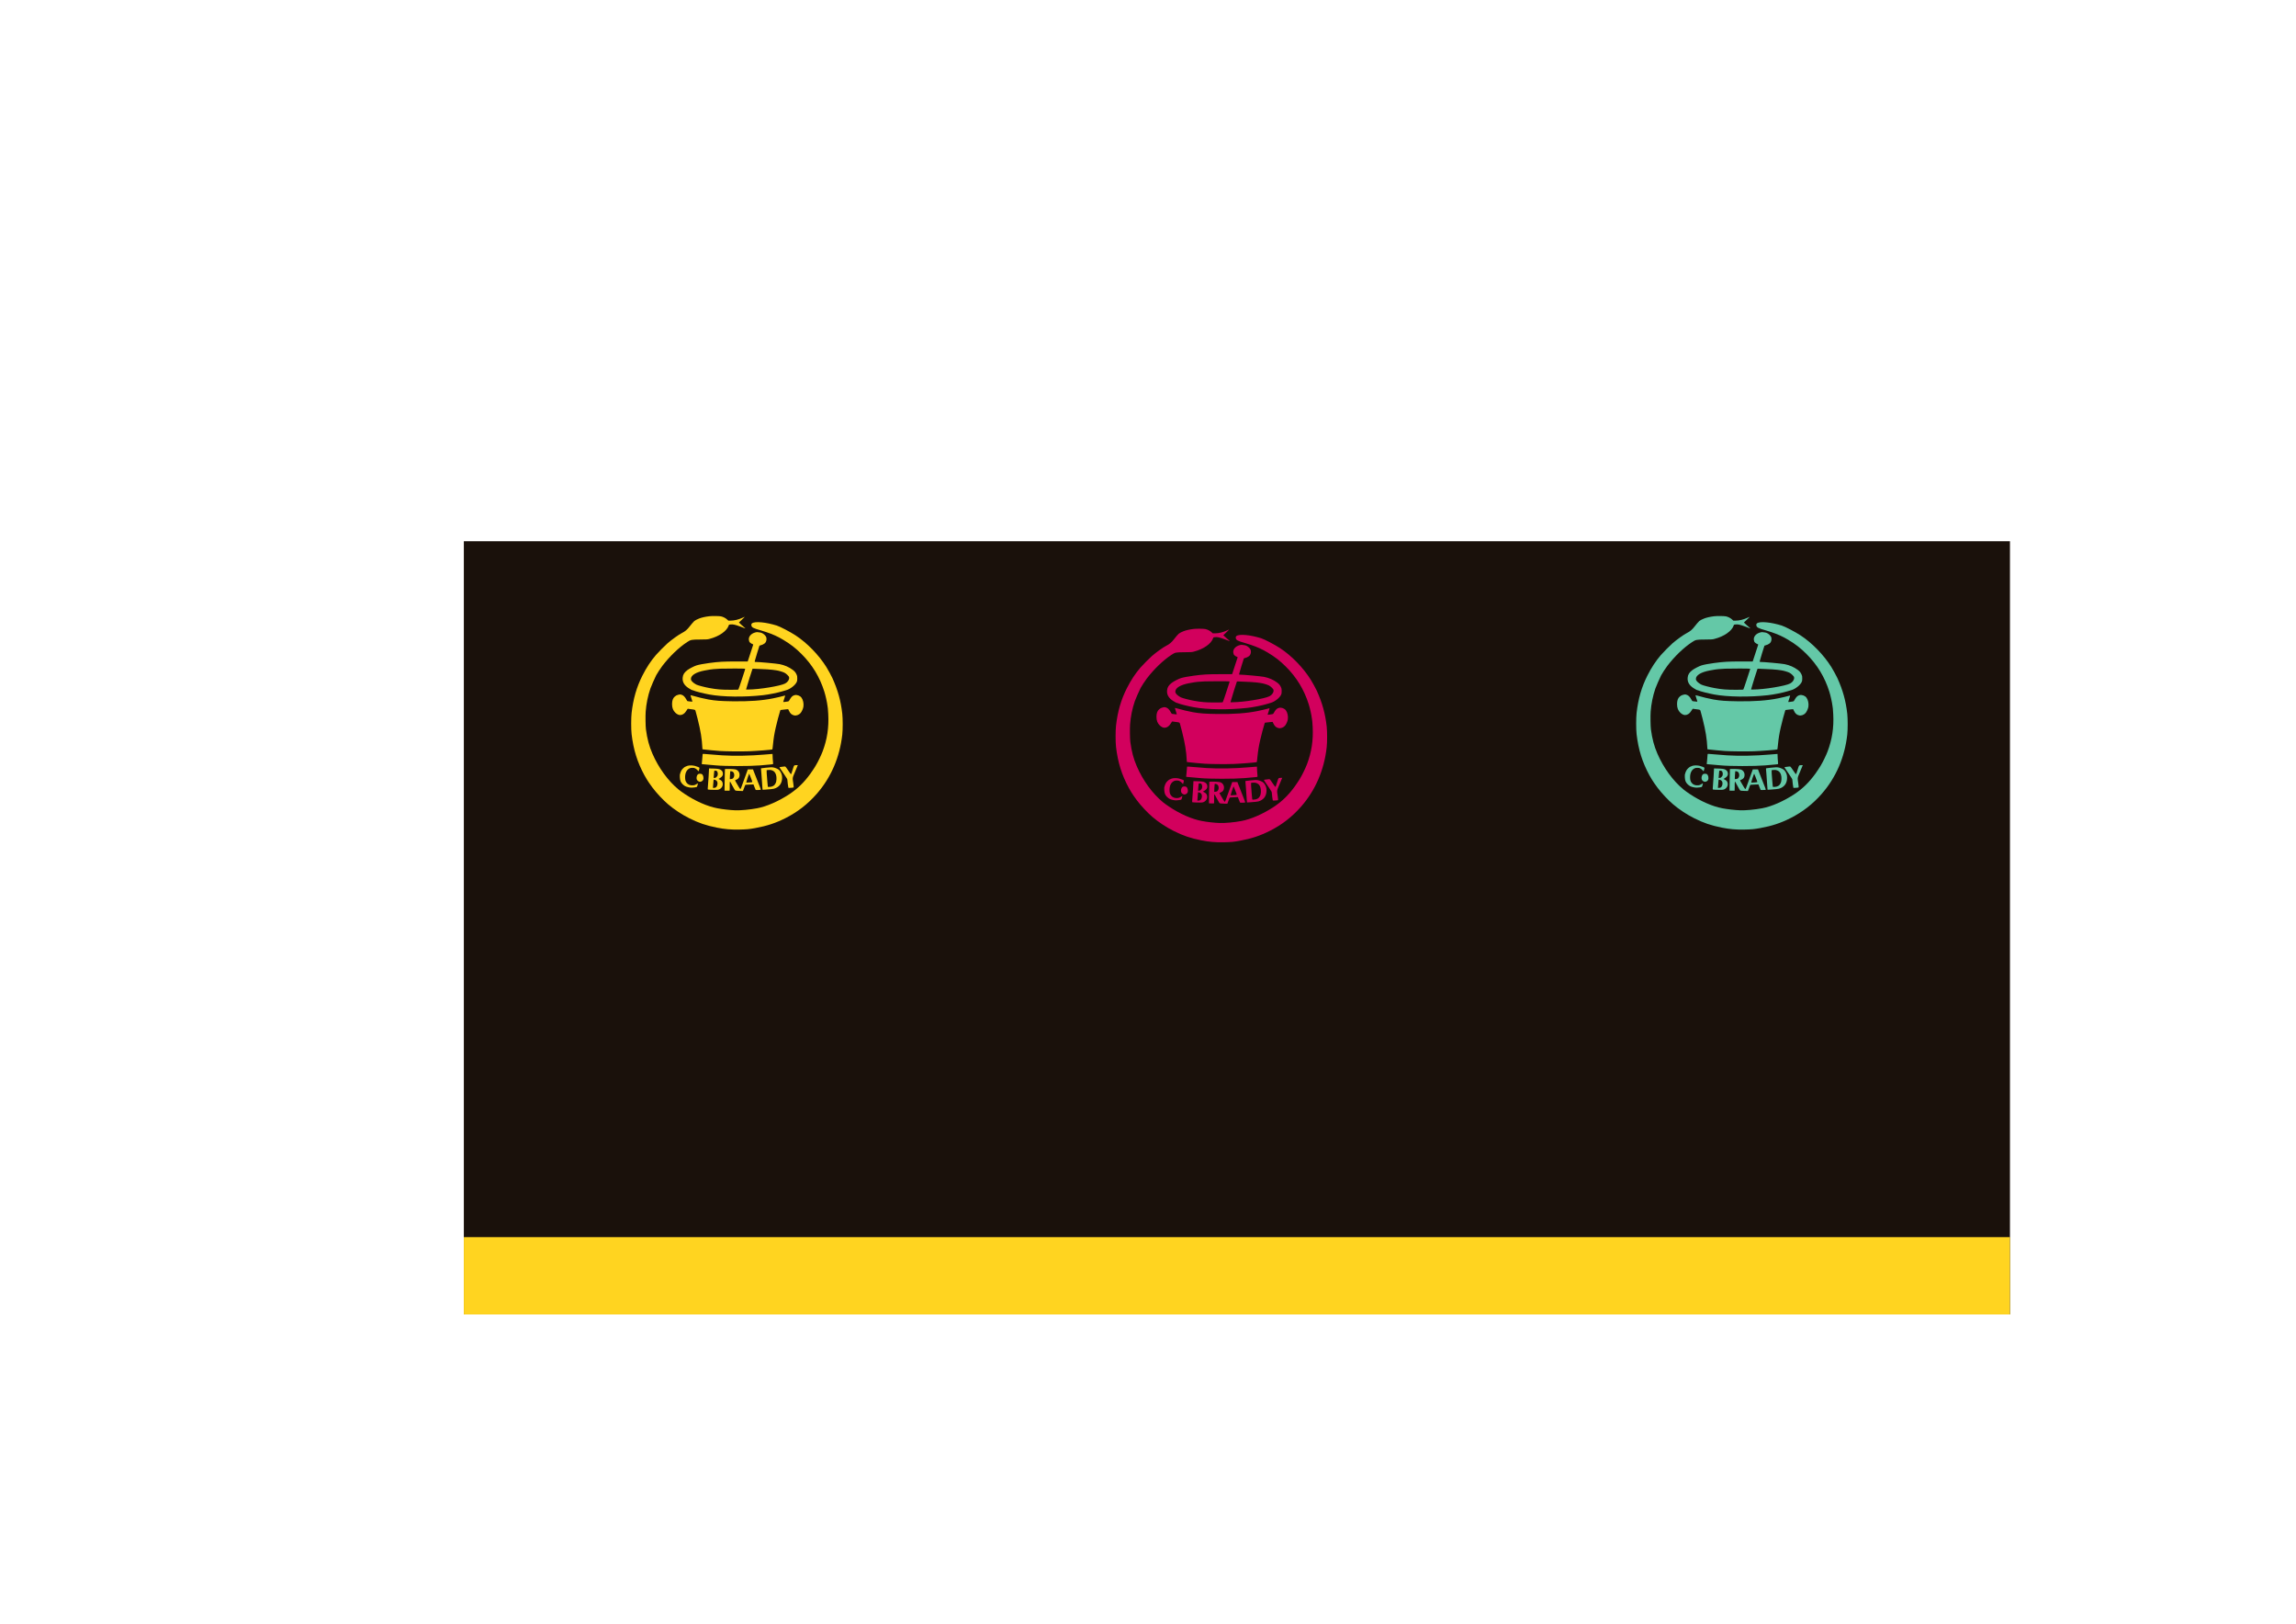 <?xml version="1.0" encoding="UTF-8" standalone="no"?>
<!-- Created with Inkscape (http://www.inkscape.org/) -->

<svg
   xmlns:osb="http://www.openswatchbook.org/uri/2009/osb"
   xmlns:dc="http://purl.org/dc/elements/1.1/"
   xmlns:cc="http://creativecommons.org/ns#"
   xmlns:rdf="http://www.w3.org/1999/02/22-rdf-syntax-ns#"
   xmlns:svg="http://www.w3.org/2000/svg"
   xmlns="http://www.w3.org/2000/svg"
   xmlns:sodipodi="http://sodipodi.sourceforge.net/DTD/sodipodi-0.dtd"
   xmlns:inkscape="http://www.inkscape.org/namespaces/inkscape"
   width="297mm"
   height="210mm"
   viewBox="0 0 297 210"
   version="1.1"
   id="svg29226"
   inkscape:version="0.92.2 5c3e80d, 2017-08-06"
   sodipodi:docname="OE-SOX-graphic-16segs.svg"
   inkscape:export-filename="/Users/mah/Ballon/src/cesium-custom-balloon/OE-SOX-graphic-2x1.png"
   inkscape:export-xdpi="130.05"
   inkscape:export-ydpi="130.05">
  <defs
     id="defs29220">
    <inkscape:perspective
       sodipodi:type="inkscape:persp3d"
       inkscape:vp_x="0 : 105 : 1"
       inkscape:vp_y="0 : 1000 : 0"
       inkscape:vp_z="297 : 105 : 1"
       inkscape:persp3d-origin="148.5 : 70 : 1"
       id="perspective5331" />
    <linearGradient
       id="linearGradient3863"
       osb:paint="solid">
      <stop
         style="stop-color:#063896;stop-opacity:1;"
         offset="0"
         id="stop3861" />
    </linearGradient>
    <linearGradient
       id="linearGradient3811"
       osb:paint="solid">
      <stop
         style="stop-color:#063896;stop-opacity:1;"
         offset="0"
         id="stop3809" />
    </linearGradient>
    <linearGradient
       id="linearGradient3375"
       osb:paint="solid">
      <stop
         style="stop-color:#001e3b;stop-opacity:1;"
         offset="0"
         id="stop3373" />
    </linearGradient>
    <clipPath
       id="clipPath951">
      <path
         id="path953"
         d="M 3640.12,5667.35 L 4244.35,5667.35 L 4244.35,5539.24 L 3640.12,5539.24 L 3640.12,5667.35" />
    </clipPath>
    <clipPath
       id="clipPath961">
      <path
         id="path963"
         d="M 0,0 L 0,5906 L 4488,5906 L 4488,0 L 0,0 z" />
    </clipPath>
    <clipPath
       id="clipPath1099">
      <path
         id="path1101"
         d="M 3640.12,5667.35 L 4244.35,5667.35 L 4244.35,5539.24 L 3640.12,5539.24 L 3640.12,5667.35" />
    </clipPath>
    <clipPath
       id="clipPath1109">
      <path
         id="path1111"
         d="M 0,0 L 0,5906 L 4488,5906 L 4488,0 L 0,0 z" />
    </clipPath>
    <clipPath
       id="clipPath951-7">
      <path
         id="path953-9"
         d="M 3640.12,5667.35 L 4244.35,5667.35 L 4244.35,5539.24 L 3640.12,5539.24 L 3640.12,5667.35" />
    </clipPath>
    <clipPath
       id="clipPath961-3">
      <path
         id="path963-8"
         d="M 0,0 L 0,5906 L 4488,5906 L 4488,0 L 0,0 z" />
    </clipPath>
    <clipPath
       id="clipPath1099-0">
      <path
         id="path1101-2"
         d="M 3640.12,5667.35 L 4244.35,5667.35 L 4244.35,5539.24 L 3640.12,5539.24 L 3640.12,5667.35" />
    </clipPath>
    <clipPath
       id="clipPath1109-4">
      <path
         id="path1111-8"
         d="M 0,0 L 0,5906 L 4488,5906 L 4488,0 L 0,0 z" />
    </clipPath>
  </defs>
  <sodipodi:namedview
     id="base"
     pagecolor="#ffffff"
     bordercolor="#666666"
     borderopacity="1.0"
     inkscape:pageopacity="0.0"
     inkscape:pageshadow="2"
     inkscape:zoom="0.73390377"
     inkscape:cx="561.25984"
     inkscape:cy="396.85039"
     inkscape:document-units="mm"
     inkscape:current-layer="layer3"
     showgrid="true"
     inkscape:pagecheckerboard="false"
     inkscape:window-width="2560"
     inkscape:window-height="1395"
     inkscape:window-x="2570"
     inkscape:window-y="19"
     inkscape:window-maximized="0">
    <inkscape:grid
       type="xygrid"
       id="grid1471"
       units="cm"
       spacingx="1"
       spacingy="1"
       empspacing="10"
       enabled="true"
       snapvisiblegridlinesonly="true" />
  </sodipodi:namedview>
  <g
     inkscape:label="patches-low"
     inkscape:groupmode="layer"
     id="layer1"
     transform="translate(0,-87)"
     style="display:inline">
    <rect
       style="opacity:1;vector-effect:none;fill:#1a110b;fill-opacity:1;fill-rule:evenodd;stroke:none;stroke-width:0;stroke-linecap:butt;stroke-linejoin:miter;stroke-miterlimit:0;stroke-dasharray:none;stroke-dashoffset:0;stroke-opacity:1;paint-order:markers stroke fill"
       id="rect9602"
       width="200"
       height="100"
       x="60"
       y="157" />
  </g>
  <g
     inkscape:groupmode="layer"
     id="layer2"
     inkscape:label="patches-middle"
     style="display:inline">
    <rect
       style="opacity:1;vector-effect:none;fill:#ffd420;fill-opacity:1;fill-rule:evenodd;stroke:none;stroke-width:0;stroke-linecap:butt;stroke-linejoin:miter;stroke-miterlimit:0;stroke-dasharray:none;stroke-dashoffset:0;stroke-opacity:1;paint-order:markers stroke fill"
       id="rect9604"
       width="200"
       height="10"
       x="60"
       y="160" />
  </g>
  <g
     inkscape:groupmode="layer"
     id="layer3"
     inkscape:label="artwork"
     style="display:inline">
    <g
       style="fill:#ffd420;fill-opacity:1;stroke-width:5.726"
       id="g3213"
       transform="matrix(0.003,0,0,-0.003,81.603,107.33)"
       inkscape:export-xdpi="130"
       inkscape:export-ydpi="130">
      <path
         style="fill:#ffd420;fill-opacity:1;stroke-width:5.726"
         id="path3215"
         d="m 3375,9209 c -168,-20 -319,-54 -430,-97 -85,-32 -179,-82 -210,-110 -35,-31 -140,-154 -200,-233 -105,-138 -194,-213 -337,-285 -126,-63 -434,-283 -613,-438 -101,-87 -407,-395 -502,-506 C 860,7280 677,7002 502,6657 250,6161 102,5649 33,5040 9,4825 9,4336 33,4125 111,3458 278,2921 585,2355 c 27,-49 61,-109 77,-132 15,-23 28,-44 28,-48 0,-11 162,-247 243,-354 184,-243 453,-530 672,-717 260,-223 597,-445 913,-603 409,-205 717,-309 1197,-406 331,-66 610,-90 974,-82 314,7 410,16 671,63 511,93 888,217 1317,435 514,260 951,600 1336,1039 619,706 995,1578 1104,2560 24,223 24,668 0,895 -61,551 -191,1021 -429,1545 -45,98 -184,351 -259,472 -325,518 -827,1035 -1324,1361 -226,148 -677,384 -815,426 -232,71 -459,119 -650,137 -212,20 -356,5 -415,-42 -25,-20 -30,-31 -30,-68 0,-54 25,-92 82,-124 51,-28 185,-75 295,-102 45,-12 164,-48 262,-82 294,-98 498,-191 735,-333 319,-191 533,-357 787,-610 466,-465 791,-1000 988,-1630 55,-176 116,-453 136,-615 5,-47 12,-96 15,-110 3,-14 11,-125 17,-247 30,-576 -48,-1085 -244,-1603 -59,-157 -198,-445 -277,-575 -23,-37 -41,-69 -41,-71 0,-7 -156,-241 -213,-319 -273,-375 -545,-639 -897,-873 -459,-304 -986,-535 -1395,-611 -321,-60 -713,-96 -950,-87 -229,8 -535,43 -765,87 -430,81 -938,304 -1406,616 -94,62 -216,150 -270,195 -455,377 -855,927 -1124,1543 -142,325 -225,639 -280,1050 -18,129 -24,581 -11,759 25,340 94,680 204,1001 32,94 181,434 249,569 39,77 182,294 266,406 310,407 710,792 1067,1025 159,104 181,109 565,111 292,2 309,3 405,28 413,106 747,340 824,578 12,36 13,37 76,43 108,12 184,-4 431,-93 61,-22 132,-49 159,-61 57,-25 67,-22 28,9 -46,36 -253,224 -253,230 0,3 56,57 125,119 69,63 125,118 125,122 0,4 -39,-10 -87,-33 -185,-85 -362,-128 -529,-128 h -91 l -54,50 c -67,63 -171,115 -267,135 -81,16 -382,19 -507,4 z"
         inkscape:connector-curvature="0" />
      <path
         style="fill:#ffd420;fill-opacity:1;stroke-width:5.726"
         id="path3217"
         d="m 5361,8510 c -180,-48 -294,-184 -271,-324 5,-30 13,-64 19,-74 17,-33 77,-79 125,-97 40,-15 45,-21 40,-39 -17,-56 -207,-636 -220,-673 l -16,-43 h -481 c -571,0 -756,-10 -1182,-67 -215,-28 -449,-72 -545,-103 -103,-33 -305,-137 -390,-201 -138,-104 -195,-195 -206,-332 -15,-177 66,-323 248,-442 84,-56 160,-95 182,-95 10,0 29,-6 45,-14 65,-34 421,-124 671,-170 580,-107 1514,-119 2315,-30 247,27 647,107 848,170 61,19 136,41 165,49 167,47 379,212 441,345 23,48 26,68 26,160 0,97 -3,110 -32,172 -41,88 -79,133 -161,195 -161,121 -352,204 -567,247 -139,27 -900,97 -1054,96 -22,0 -23,3 -17,38 5,35 192,647 202,663 2,4 27,12 54,18 57,12 119,41 168,79 61,46 92,140 78,234 -15,98 -148,216 -267,236 -122,21 -143,22 -218,2 z M 4926,6947 c 9,-9 4,-27 -153,-502 -68,-209 -130,-386 -137,-393 -9,-9 -85,-12 -319,-12 -415,-1 -599,15 -937,76 -187,34 -485,112 -545,142 -86,43 -164,101 -205,153 -33,42 -40,59 -40,95 0,161 220,295 595,365 235,43 265,48 381,59 65,6 198,15 294,19 225,10 1056,8 1066,-2 z m 644,-12 c 213,-7 434,-21 535,-34 39,-5 108,-15 155,-21 103,-13 272,-62 358,-102 40,-19 86,-53 131,-97 60,-59 70,-75 76,-114 13,-88 -58,-195 -170,-256 -203,-109 -1128,-261 -1598,-261 h -87 l 6,28 c 3,15 35,119 69,232 35,113 70,228 78,255 42,139 110,352 119,368 8,16 19,17 76,13 37,-3 150,-8 252,-11 z"
         inkscape:connector-curvature="0" />
      <path
         style="fill:#ffd420;fill-opacity:1;stroke-width:5.726"
         id="path3219"
         d="m 2042,5824 c -67,-18 -97,-33 -150,-79 -79,-69 -115,-170 -115,-325 1,-162 44,-274 144,-371 61,-60 140,-99 203,-99 98,0 194,62 257,165 19,32 43,68 54,81 l 20,25 125,-17 c 209,-27 191,-17 218,-109 13,-44 49,-184 82,-310 128,-507 186,-861 204,-1255 l 3,-55 89,-12 c 117,-15 491,-50 674,-63 240,-17 931,-23 1250,-11 318,12 988,65 1002,79 5,5 17,103 28,218 26,267 58,464 121,739 51,221 142,567 180,681 l 20,61 91,12 c 50,7 125,15 167,18 l 76,6 30,-63 c 60,-127 119,-180 229,-205 89,-21 211,25 277,104 51,62 108,188 120,270 21,140 -14,301 -86,395 -62,82 -194,129 -292,105 -92,-23 -145,-73 -222,-211 -32,-56 -32,-56 -94,-66 -101,-17 -177,-25 -177,-18 0,9 47,159 71,224 21,60 20,61 -57,37 -75,-22 -284,-72 -450,-105 -472,-96 -1039,-137 -1739,-126 -529,8 -739,23 -1043,76 -179,31 -501,108 -706,169 -38,11 -72,18 -75,16 -3,-3 16,-66 42,-140 25,-74 43,-136 39,-139 -4,-2 -50,2 -102,10 -52,7 -100,14 -107,14 -6,0 -32,37 -57,83 -57,105 -123,170 -197,191 -63,19 -78,19 -147,0 z"
         inkscape:connector-curvature="0" />
      <path
         style="fill:#ffd420;fill-opacity:1;stroke-width:5.726"
         id="path3221"
         d="m 3097,3273 c -4,-3 -7,-36 -7,-72 0,-36 -7,-120 -15,-186 -8,-66 -15,-134 -15,-150 v -31 l 258,-23 c 141,-12 298,-27 347,-31 387,-38 1455,-39 1905,-1 468,39 551,48 560,57 6,6 6,40 0,90 -9,70 -17,202 -19,313 l -1,34 -92,-6 c -51,-4 -167,-13 -258,-21 -586,-53 -1307,-66 -1825,-33 -250,16 -678,50 -786,62 -25,3 -48,2 -52,-2 z"
         inkscape:connector-curvature="0" />
      <path
         style="fill:#ffd420;fill-opacity:1;stroke-width:5.726"
         id="path3223"
         d="m 7042,2770 c -11,-11 -31,-62 -46,-113 -53,-177 -81,-257 -91,-258 -5,-1 -54,63 -107,142 -144,214 -124,196 -205,188 -152,-17 -183,-22 -183,-33 0,-6 23,-42 50,-81 27,-39 103,-150 169,-248 106,-156 121,-183 121,-220 1,-50 36,-326 43,-333 9,-10 207,4 225,15 7,4 2,66 -14,176 -36,258 -43,216 81,510 37,88 77,186 90,218 l 24,57 h -69 c -57,0 -73,-4 -88,-20 z"
         inkscape:connector-curvature="0" />
      <path
         style="fill:#ffd420;fill-opacity:1;stroke-width:5.726"
         id="path3225"
         d="m 2440,2761 c -80,-26 -129,-53 -181,-103 -60,-56 -93,-110 -125,-205 -24,-70 -26,-88 -21,-183 6,-140 37,-220 116,-299 31,-31 79,-68 106,-83 73,-39 200,-68 292,-68 85,1 208,21 224,37 11,11 50,153 43,153 -3,0 -34,-19 -70,-41 -52,-33 -78,-43 -129,-48 -129,-14 -234,28 -296,117 -44,63 -59,122 -59,235 0,179 66,313 184,375 43,22 64,27 131,27 73,0 85,-3 138,-33 31,-19 73,-54 91,-78 19,-25 37,-41 40,-36 8,14 36,124 36,143 0,20 -88,58 -206,89 -98,25 -235,26 -314,1 z"
         inkscape:connector-curvature="0" />
      <path
         style="fill:#ffd420;fill-opacity:1;stroke-width:5.726"
         id="path3227"
         d="m 5815,2679 c -99,-11 -186,-22 -194,-24 -10,-4 -12,-16 -7,-48 4,-23 11,-109 16,-192 14,-236 40,-596 46,-643 l 5,-43 117,6 c 64,4 177,13 251,21 112,12 146,20 205,48 176,82 266,229 268,436 0,72 -5,111 -21,160 -26,78 -77,159 -124,194 -49,38 -154,83 -222,95 -76,14 -122,13 -340,-10 z m 305,-127 c 69,-34 113,-90 141,-184 31,-100 24,-267 -14,-348 -49,-107 -128,-159 -258,-167 -69,-5 -77,-4 -83,13 -3,11 -13,111 -21,224 -8,113 -20,265 -26,339 -6,73 -7,136 -4,139 10,11 115,20 165,15 25,-3 70,-17 100,-31 z"
         inkscape:connector-curvature="0" />
      <path
         style="fill:#ffd420;fill-opacity:1;stroke-width:5.726"
         id="path3229"
         d="m 3370,2615 c 0,-69 -31,-557 -45,-710 -11,-116 -12,-161 -4,-166 13,-7 175,-14 339,-14 85,0 114,4 151,21 110,51 169,157 148,268 -13,71 -44,111 -117,149 l -63,34 66,38 c 83,49 125,107 125,175 0,89 -30,141 -105,185 -55,32 -132,44 -327,49 l -168,4 z m 331,-76 c 41,-21 63,-131 38,-196 -5,-15 -27,-45 -47,-65 -31,-33 -42,-38 -80,-38 h -44 l 6,48 c 3,26 8,92 12,147 3,55 11,106 16,113 11,13 66,8 99,-9 z m -37,-397 c 71,-41 94,-134 57,-232 -27,-70 -67,-100 -135,-100 h -48 l 5,43 c 4,23 9,87 12,142 3,55 8,117 11,138 6,37 7,38 37,32 18,-4 45,-14 61,-23 z"
         inkscape:connector-curvature="0" />
      <path
         style="fill:#ffd420;fill-opacity:1;stroke-width:5.726"
         id="path3231"
         d="m 4056,2618 c -3,-7 -7,-218 -10,-469 l -6,-457 107,-4 c 60,-2 111,0 114,5 4,5 5,81 3,170 -2,89 0,175 5,192 l 8,30 24,-39 c 13,-22 60,-107 104,-190 57,-107 87,-154 105,-162 14,-7 91,-13 175,-15 l 149,-4 33,90 c 68,186 62,174 96,179 18,3 98,7 178,10 l 147,5 41,-107 c 23,-59 45,-114 50,-122 7,-12 28,-14 112,-11 57,1 108,6 112,10 4,4 -15,64 -43,132 -50,121 -193,485 -260,661 l -32,87 h -113 -112 l -23,-67 c -29,-87 -221,-615 -258,-712 -16,-41 -33,-75 -38,-77 -9,-3 -121,176 -199,319 -34,62 -35,68 -18,74 106,37 156,82 174,157 33,138 -35,263 -163,302 -72,22 -456,33 -462,13 z m 318,-102 c 72,-30 107,-139 72,-229 -25,-66 -55,-89 -123,-95 l -56,-5 6,163 c 4,89 10,166 13,171 8,13 50,11 88,-5 z m 778,-211 c 74,-183 91,-236 82,-245 -5,-5 -64,-12 -132,-16 l -122,-7 v 24 c 0,22 101,326 116,351 8,13 7,15 56,-107 z"
         inkscape:connector-curvature="0" />
      <path
         style="fill:#ffd420;fill-opacity:1;stroke-width:5.726"
         id="path3233"
         d="m 2910,2406 c -73,-40 -102,-197 -48,-267 34,-45 95,-74 140,-65 52,10 98,43 115,84 35,83 4,215 -58,247 -35,19 -116,19 -149,1 z"
         inkscape:connector-curvature="0" />
    </g>
    <g
       inkscape:export-ydpi="130"
       inkscape:export-xdpi="130"
       transform="matrix(0.003,0,0,-0.003,211.603,107.33)"
       id="g1592"
       style="fill:#64c8a7;fill-opacity:1;stroke-width:5.726">
      <path
         inkscape:connector-curvature="0"
         d="m 3375,9209 c -168,-20 -319,-54 -430,-97 -85,-32 -179,-82 -210,-110 -35,-31 -140,-154 -200,-233 -105,-138 -194,-213 -337,-285 -126,-63 -434,-283 -613,-438 -101,-87 -407,-395 -502,-506 C 860,7280 677,7002 502,6657 250,6161 102,5649 33,5040 9,4825 9,4336 33,4125 111,3458 278,2921 585,2355 c 27,-49 61,-109 77,-132 15,-23 28,-44 28,-48 0,-11 162,-247 243,-354 184,-243 453,-530 672,-717 260,-223 597,-445 913,-603 409,-205 717,-309 1197,-406 331,-66 610,-90 974,-82 314,7 410,16 671,63 511,93 888,217 1317,435 514,260 951,600 1336,1039 619,706 995,1578 1104,2560 24,223 24,668 0,895 -61,551 -191,1021 -429,1545 -45,98 -184,351 -259,472 -325,518 -827,1035 -1324,1361 -226,148 -677,384 -815,426 -232,71 -459,119 -650,137 -212,20 -356,5 -415,-42 -25,-20 -30,-31 -30,-68 0,-54 25,-92 82,-124 51,-28 185,-75 295,-102 45,-12 164,-48 262,-82 294,-98 498,-191 735,-333 319,-191 533,-357 787,-610 466,-465 791,-1000 988,-1630 55,-176 116,-453 136,-615 5,-47 12,-96 15,-110 3,-14 11,-125 17,-247 30,-576 -48,-1085 -244,-1603 -59,-157 -198,-445 -277,-575 -23,-37 -41,-69 -41,-71 0,-7 -156,-241 -213,-319 -273,-375 -545,-639 -897,-873 -459,-304 -986,-535 -1395,-611 -321,-60 -713,-96 -950,-87 -229,8 -535,43 -765,87 -430,81 -938,304 -1406,616 -94,62 -216,150 -270,195 -455,377 -855,927 -1124,1543 -142,325 -225,639 -280,1050 -18,129 -24,581 -11,759 25,340 94,680 204,1001 32,94 181,434 249,569 39,77 182,294 266,406 310,407 710,792 1067,1025 159,104 181,109 565,111 292,2 309,3 405,28 413,106 747,340 824,578 12,36 13,37 76,43 108,12 184,-4 431,-93 61,-22 132,-49 159,-61 57,-25 67,-22 28,9 -46,36 -253,224 -253,230 0,3 56,57 125,119 69,63 125,118 125,122 0,4 -39,-10 -87,-33 -185,-85 -362,-128 -529,-128 h -91 l -54,50 c -67,63 -171,115 -267,135 -81,16 -382,19 -507,4 z"
         id="path1572"
         style="fill:#64c8a7;fill-opacity:1;stroke-width:5.726" />
      <path
         inkscape:connector-curvature="0"
         d="m 5361,8510 c -180,-48 -294,-184 -271,-324 5,-30 13,-64 19,-74 17,-33 77,-79 125,-97 40,-15 45,-21 40,-39 -17,-56 -207,-636 -220,-673 l -16,-43 h -481 c -571,0 -756,-10 -1182,-67 -215,-28 -449,-72 -545,-103 -103,-33 -305,-137 -390,-201 -138,-104 -195,-195 -206,-332 -15,-177 66,-323 248,-442 84,-56 160,-95 182,-95 10,0 29,-6 45,-14 65,-34 421,-124 671,-170 580,-107 1514,-119 2315,-30 247,27 647,107 848,170 61,19 136,41 165,49 167,47 379,212 441,345 23,48 26,68 26,160 0,97 -3,110 -32,172 -41,88 -79,133 -161,195 -161,121 -352,204 -567,247 -139,27 -900,97 -1054,96 -22,0 -23,3 -17,38 5,35 192,647 202,663 2,4 27,12 54,18 57,12 119,41 168,79 61,46 92,140 78,234 -15,98 -148,216 -267,236 -122,21 -143,22 -218,2 z M 4926,6947 c 9,-9 4,-27 -153,-502 -68,-209 -130,-386 -137,-393 -9,-9 -85,-12 -319,-12 -415,-1 -599,15 -937,76 -187,34 -485,112 -545,142 -86,43 -164,101 -205,153 -33,42 -40,59 -40,95 0,161 220,295 595,365 235,43 265,48 381,59 65,6 198,15 294,19 225,10 1056,8 1066,-2 z m 644,-12 c 213,-7 434,-21 535,-34 39,-5 108,-15 155,-21 103,-13 272,-62 358,-102 40,-19 86,-53 131,-97 60,-59 70,-75 76,-114 13,-88 -58,-195 -170,-256 -203,-109 -1128,-261 -1598,-261 h -87 l 6,28 c 3,15 35,119 69,232 35,113 70,228 78,255 42,139 110,352 119,368 8,16 19,17 76,13 37,-3 150,-8 252,-11 z"
         id="path1574"
         style="fill:#64c8a7;fill-opacity:1;stroke-width:5.726" />
      <path
         inkscape:connector-curvature="0"
         d="m 2042,5824 c -67,-18 -97,-33 -150,-79 -79,-69 -115,-170 -115,-325 1,-162 44,-274 144,-371 61,-60 140,-99 203,-99 98,0 194,62 257,165 19,32 43,68 54,81 l 20,25 125,-17 c 209,-27 191,-17 218,-109 13,-44 49,-184 82,-310 128,-507 186,-861 204,-1255 l 3,-55 89,-12 c 117,-15 491,-50 674,-63 240,-17 931,-23 1250,-11 318,12 988,65 1002,79 5,5 17,103 28,218 26,267 58,464 121,739 51,221 142,567 180,681 l 20,61 91,12 c 50,7 125,15 167,18 l 76,6 30,-63 c 60,-127 119,-180 229,-205 89,-21 211,25 277,104 51,62 108,188 120,270 21,140 -14,301 -86,395 -62,82 -194,129 -292,105 -92,-23 -145,-73 -222,-211 -32,-56 -32,-56 -94,-66 -101,-17 -177,-25 -177,-18 0,9 47,159 71,224 21,60 20,61 -57,37 -75,-22 -284,-72 -450,-105 -472,-96 -1039,-137 -1739,-126 -529,8 -739,23 -1043,76 -179,31 -501,108 -706,169 -38,11 -72,18 -75,16 -3,-3 16,-66 42,-140 25,-74 43,-136 39,-139 -4,-2 -50,2 -102,10 -52,7 -100,14 -107,14 -6,0 -32,37 -57,83 -57,105 -123,170 -197,191 -63,19 -78,19 -147,0 z"
         id="path1576"
         style="fill:#64c8a7;fill-opacity:1;stroke-width:5.726" />
      <path
         inkscape:connector-curvature="0"
         d="m 3097,3273 c -4,-3 -7,-36 -7,-72 0,-36 -7,-120 -15,-186 -8,-66 -15,-134 -15,-150 v -31 l 258,-23 c 141,-12 298,-27 347,-31 387,-38 1455,-39 1905,-1 468,39 551,48 560,57 6,6 6,40 0,90 -9,70 -17,202 -19,313 l -1,34 -92,-6 c -51,-4 -167,-13 -258,-21 -586,-53 -1307,-66 -1825,-33 -250,16 -678,50 -786,62 -25,3 -48,2 -52,-2 z"
         id="path1578"
         style="fill:#64c8a7;fill-opacity:1;stroke-width:5.726" />
      <path
         inkscape:connector-curvature="0"
         d="m 7042,2770 c -11,-11 -31,-62 -46,-113 -53,-177 -81,-257 -91,-258 -5,-1 -54,63 -107,142 -144,214 -124,196 -205,188 -152,-17 -183,-22 -183,-33 0,-6 23,-42 50,-81 27,-39 103,-150 169,-248 106,-156 121,-183 121,-220 1,-50 36,-326 43,-333 9,-10 207,4 225,15 7,4 2,66 -14,176 -36,258 -43,216 81,510 37,88 77,186 90,218 l 24,57 h -69 c -57,0 -73,-4 -88,-20 z"
         id="path1580"
         style="fill:#64c8a7;fill-opacity:1;stroke-width:5.726" />
      <path
         inkscape:connector-curvature="0"
         d="m 2440,2761 c -80,-26 -129,-53 -181,-103 -60,-56 -93,-110 -125,-205 -24,-70 -26,-88 -21,-183 6,-140 37,-220 116,-299 31,-31 79,-68 106,-83 73,-39 200,-68 292,-68 85,1 208,21 224,37 11,11 50,153 43,153 -3,0 -34,-19 -70,-41 -52,-33 -78,-43 -129,-48 -129,-14 -234,28 -296,117 -44,63 -59,122 -59,235 0,179 66,313 184,375 43,22 64,27 131,27 73,0 85,-3 138,-33 31,-19 73,-54 91,-78 19,-25 37,-41 40,-36 8,14 36,124 36,143 0,20 -88,58 -206,89 -98,25 -235,26 -314,1 z"
         id="path1582"
         style="fill:#64c8a7;fill-opacity:1;stroke-width:5.726" />
      <path
         inkscape:connector-curvature="0"
         d="m 5815,2679 c -99,-11 -186,-22 -194,-24 -10,-4 -12,-16 -7,-48 4,-23 11,-109 16,-192 14,-236 40,-596 46,-643 l 5,-43 117,6 c 64,4 177,13 251,21 112,12 146,20 205,48 176,82 266,229 268,436 0,72 -5,111 -21,160 -26,78 -77,159 -124,194 -49,38 -154,83 -222,95 -76,14 -122,13 -340,-10 z m 305,-127 c 69,-34 113,-90 141,-184 31,-100 24,-267 -14,-348 -49,-107 -128,-159 -258,-167 -69,-5 -77,-4 -83,13 -3,11 -13,111 -21,224 -8,113 -20,265 -26,339 -6,73 -7,136 -4,139 10,11 115,20 165,15 25,-3 70,-17 100,-31 z"
         id="path1584"
         style="fill:#64c8a7;fill-opacity:1;stroke-width:5.726" />
      <path
         inkscape:connector-curvature="0"
         d="m 3370,2615 c 0,-69 -31,-557 -45,-710 -11,-116 -12,-161 -4,-166 13,-7 175,-14 339,-14 85,0 114,4 151,21 110,51 169,157 148,268 -13,71 -44,111 -117,149 l -63,34 66,38 c 83,49 125,107 125,175 0,89 -30,141 -105,185 -55,32 -132,44 -327,49 l -168,4 z m 331,-76 c 41,-21 63,-131 38,-196 -5,-15 -27,-45 -47,-65 -31,-33 -42,-38 -80,-38 h -44 l 6,48 c 3,26 8,92 12,147 3,55 11,106 16,113 11,13 66,8 99,-9 z m -37,-397 c 71,-41 94,-134 57,-232 -27,-70 -67,-100 -135,-100 h -48 l 5,43 c 4,23 9,87 12,142 3,55 8,117 11,138 6,37 7,38 37,32 18,-4 45,-14 61,-23 z"
         id="path1586"
         style="fill:#64c8a7;fill-opacity:1;stroke-width:5.726" />
      <path
         inkscape:connector-curvature="0"
         d="m 4056,2618 c -3,-7 -7,-218 -10,-469 l -6,-457 107,-4 c 60,-2 111,0 114,5 4,5 5,81 3,170 -2,89 0,175 5,192 l 8,30 24,-39 c 13,-22 60,-107 104,-190 57,-107 87,-154 105,-162 14,-7 91,-13 175,-15 l 149,-4 33,90 c 68,186 62,174 96,179 18,3 98,7 178,10 l 147,5 41,-107 c 23,-59 45,-114 50,-122 7,-12 28,-14 112,-11 57,1 108,6 112,10 4,4 -15,64 -43,132 -50,121 -193,485 -260,661 l -32,87 h -113 -112 l -23,-67 c -29,-87 -221,-615 -258,-712 -16,-41 -33,-75 -38,-77 -9,-3 -121,176 -199,319 -34,62 -35,68 -18,74 106,37 156,82 174,157 33,138 -35,263 -163,302 -72,22 -456,33 -462,13 z m 318,-102 c 72,-30 107,-139 72,-229 -25,-66 -55,-89 -123,-95 l -56,-5 6,163 c 4,89 10,166 13,171 8,13 50,11 88,-5 z m 778,-211 c 74,-183 91,-236 82,-245 -5,-5 -64,-12 -132,-16 l -122,-7 v 24 c 0,22 101,326 116,351 8,13 7,15 56,-107 z"
         id="path1588"
         style="fill:#64c8a7;fill-opacity:1;stroke-width:5.726" />
      <path
         inkscape:connector-curvature="0"
         d="m 2910,2406 c -73,-40 -102,-197 -48,-267 34,-45 95,-74 140,-65 52,10 98,43 115,84 35,83 4,215 -58,247 -35,19 -116,19 -149,1 z"
         id="path1590"
         style="fill:#64c8a7;fill-opacity:1;stroke-width:5.726" />
    </g>
    <g
       style="fill:#d2005d;fill-opacity:1;stroke-width:5.726"
       id="g1614"
       transform="matrix(0.003,0,0,-0.003,144.264,108.973)"
       inkscape:export-xdpi="130"
       inkscape:export-ydpi="130">
      <path
         style="fill:#d2005d;fill-opacity:1;stroke-width:5.726"
         id="path1594"
         d="m 3375,9209 c -168,-20 -319,-54 -430,-97 -85,-32 -179,-82 -210,-110 -35,-31 -140,-154 -200,-233 -105,-138 -194,-213 -337,-285 -126,-63 -434,-283 -613,-438 -101,-87 -407,-395 -502,-506 C 860,7280 677,7002 502,6657 250,6161 102,5649 33,5040 9,4825 9,4336 33,4125 111,3458 278,2921 585,2355 c 27,-49 61,-109 77,-132 15,-23 28,-44 28,-48 0,-11 162,-247 243,-354 184,-243 453,-530 672,-717 260,-223 597,-445 913,-603 409,-205 717,-309 1197,-406 331,-66 610,-90 974,-82 314,7 410,16 671,63 511,93 888,217 1317,435 514,260 951,600 1336,1039 619,706 995,1578 1104,2560 24,223 24,668 0,895 -61,551 -191,1021 -429,1545 -45,98 -184,351 -259,472 -325,518 -827,1035 -1324,1361 -226,148 -677,384 -815,426 -232,71 -459,119 -650,137 -212,20 -356,5 -415,-42 -25,-20 -30,-31 -30,-68 0,-54 25,-92 82,-124 51,-28 185,-75 295,-102 45,-12 164,-48 262,-82 294,-98 498,-191 735,-333 319,-191 533,-357 787,-610 466,-465 791,-1000 988,-1630 55,-176 116,-453 136,-615 5,-47 12,-96 15,-110 3,-14 11,-125 17,-247 30,-576 -48,-1085 -244,-1603 -59,-157 -198,-445 -277,-575 -23,-37 -41,-69 -41,-71 0,-7 -156,-241 -213,-319 -273,-375 -545,-639 -897,-873 -459,-304 -986,-535 -1395,-611 -321,-60 -713,-96 -950,-87 -229,8 -535,43 -765,87 -430,81 -938,304 -1406,616 -94,62 -216,150 -270,195 -455,377 -855,927 -1124,1543 -142,325 -225,639 -280,1050 -18,129 -24,581 -11,759 25,340 94,680 204,1001 32,94 181,434 249,569 39,77 182,294 266,406 310,407 710,792 1067,1025 159,104 181,109 565,111 292,2 309,3 405,28 413,106 747,340 824,578 12,36 13,37 76,43 108,12 184,-4 431,-93 61,-22 132,-49 159,-61 57,-25 67,-22 28,9 -46,36 -253,224 -253,230 0,3 56,57 125,119 69,63 125,118 125,122 0,4 -39,-10 -87,-33 -185,-85 -362,-128 -529,-128 h -91 l -54,50 c -67,63 -171,115 -267,135 -81,16 -382,19 -507,4 z"
         inkscape:connector-curvature="0" />
      <path
         style="fill:#d2005d;fill-opacity:1;stroke-width:5.726"
         id="path1596"
         d="m 5361,8510 c -180,-48 -294,-184 -271,-324 5,-30 13,-64 19,-74 17,-33 77,-79 125,-97 40,-15 45,-21 40,-39 -17,-56 -207,-636 -220,-673 l -16,-43 h -481 c -571,0 -756,-10 -1182,-67 -215,-28 -449,-72 -545,-103 -103,-33 -305,-137 -390,-201 -138,-104 -195,-195 -206,-332 -15,-177 66,-323 248,-442 84,-56 160,-95 182,-95 10,0 29,-6 45,-14 65,-34 421,-124 671,-170 580,-107 1514,-119 2315,-30 247,27 647,107 848,170 61,19 136,41 165,49 167,47 379,212 441,345 23,48 26,68 26,160 0,97 -3,110 -32,172 -41,88 -79,133 -161,195 -161,121 -352,204 -567,247 -139,27 -900,97 -1054,96 -22,0 -23,3 -17,38 5,35 192,647 202,663 2,4 27,12 54,18 57,12 119,41 168,79 61,46 92,140 78,234 -15,98 -148,216 -267,236 -122,21 -143,22 -218,2 z M 4926,6947 c 9,-9 4,-27 -153,-502 -68,-209 -130,-386 -137,-393 -9,-9 -85,-12 -319,-12 -415,-1 -599,15 -937,76 -187,34 -485,112 -545,142 -86,43 -164,101 -205,153 -33,42 -40,59 -40,95 0,161 220,295 595,365 235,43 265,48 381,59 65,6 198,15 294,19 225,10 1056,8 1066,-2 z m 644,-12 c 213,-7 434,-21 535,-34 39,-5 108,-15 155,-21 103,-13 272,-62 358,-102 40,-19 86,-53 131,-97 60,-59 70,-75 76,-114 13,-88 -58,-195 -170,-256 -203,-109 -1128,-261 -1598,-261 h -87 l 6,28 c 3,15 35,119 69,232 35,113 70,228 78,255 42,139 110,352 119,368 8,16 19,17 76,13 37,-3 150,-8 252,-11 z"
         inkscape:connector-curvature="0" />
      <path
         style="fill:#d2005d;fill-opacity:1;stroke-width:5.726"
         id="path1598"
         d="m 2042,5824 c -67,-18 -97,-33 -150,-79 -79,-69 -115,-170 -115,-325 1,-162 44,-274 144,-371 61,-60 140,-99 203,-99 98,0 194,62 257,165 19,32 43,68 54,81 l 20,25 125,-17 c 209,-27 191,-17 218,-109 13,-44 49,-184 82,-310 128,-507 186,-861 204,-1255 l 3,-55 89,-12 c 117,-15 491,-50 674,-63 240,-17 931,-23 1250,-11 318,12 988,65 1002,79 5,5 17,103 28,218 26,267 58,464 121,739 51,221 142,567 180,681 l 20,61 91,12 c 50,7 125,15 167,18 l 76,6 30,-63 c 60,-127 119,-180 229,-205 89,-21 211,25 277,104 51,62 108,188 120,270 21,140 -14,301 -86,395 -62,82 -194,129 -292,105 -92,-23 -145,-73 -222,-211 -32,-56 -32,-56 -94,-66 -101,-17 -177,-25 -177,-18 0,9 47,159 71,224 21,60 20,61 -57,37 -75,-22 -284,-72 -450,-105 -472,-96 -1039,-137 -1739,-126 -529,8 -739,23 -1043,76 -179,31 -501,108 -706,169 -38,11 -72,18 -75,16 -3,-3 16,-66 42,-140 25,-74 43,-136 39,-139 -4,-2 -50,2 -102,10 -52,7 -100,14 -107,14 -6,0 -32,37 -57,83 -57,105 -123,170 -197,191 -63,19 -78,19 -147,0 z"
         inkscape:connector-curvature="0" />
      <path
         style="fill:#d2005d;fill-opacity:1;stroke-width:5.726"
         id="path1600"
         d="m 3097,3273 c -4,-3 -7,-36 -7,-72 0,-36 -7,-120 -15,-186 -8,-66 -15,-134 -15,-150 v -31 l 258,-23 c 141,-12 298,-27 347,-31 387,-38 1455,-39 1905,-1 468,39 551,48 560,57 6,6 6,40 0,90 -9,70 -17,202 -19,313 l -1,34 -92,-6 c -51,-4 -167,-13 -258,-21 -586,-53 -1307,-66 -1825,-33 -250,16 -678,50 -786,62 -25,3 -48,2 -52,-2 z"
         inkscape:connector-curvature="0" />
      <path
         style="fill:#d2005d;fill-opacity:1;stroke-width:5.726"
         id="path1602"
         d="m 7042,2770 c -11,-11 -31,-62 -46,-113 -53,-177 -81,-257 -91,-258 -5,-1 -54,63 -107,142 -144,214 -124,196 -205,188 -152,-17 -183,-22 -183,-33 0,-6 23,-42 50,-81 27,-39 103,-150 169,-248 106,-156 121,-183 121,-220 1,-50 36,-326 43,-333 9,-10 207,4 225,15 7,4 2,66 -14,176 -36,258 -43,216 81,510 37,88 77,186 90,218 l 24,57 h -69 c -57,0 -73,-4 -88,-20 z"
         inkscape:connector-curvature="0" />
      <path
         style="fill:#d2005d;fill-opacity:1;stroke-width:5.726"
         id="path1604"
         d="m 2440,2761 c -80,-26 -129,-53 -181,-103 -60,-56 -93,-110 -125,-205 -24,-70 -26,-88 -21,-183 6,-140 37,-220 116,-299 31,-31 79,-68 106,-83 73,-39 200,-68 292,-68 85,1 208,21 224,37 11,11 50,153 43,153 -3,0 -34,-19 -70,-41 -52,-33 -78,-43 -129,-48 -129,-14 -234,28 -296,117 -44,63 -59,122 -59,235 0,179 66,313 184,375 43,22 64,27 131,27 73,0 85,-3 138,-33 31,-19 73,-54 91,-78 19,-25 37,-41 40,-36 8,14 36,124 36,143 0,20 -88,58 -206,89 -98,25 -235,26 -314,1 z"
         inkscape:connector-curvature="0" />
      <path
         style="fill:#d2005d;fill-opacity:1;stroke-width:5.726"
         id="path1606"
         d="m 5815,2679 c -99,-11 -186,-22 -194,-24 -10,-4 -12,-16 -7,-48 4,-23 11,-109 16,-192 14,-236 40,-596 46,-643 l 5,-43 117,6 c 64,4 177,13 251,21 112,12 146,20 205,48 176,82 266,229 268,436 0,72 -5,111 -21,160 -26,78 -77,159 -124,194 -49,38 -154,83 -222,95 -76,14 -122,13 -340,-10 z m 305,-127 c 69,-34 113,-90 141,-184 31,-100 24,-267 -14,-348 -49,-107 -128,-159 -258,-167 -69,-5 -77,-4 -83,13 -3,11 -13,111 -21,224 -8,113 -20,265 -26,339 -6,73 -7,136 -4,139 10,11 115,20 165,15 25,-3 70,-17 100,-31 z"
         inkscape:connector-curvature="0" />
      <path
         style="fill:#d2005d;fill-opacity:1;stroke-width:5.726"
         id="path1608"
         d="m 3370,2615 c 0,-69 -31,-557 -45,-710 -11,-116 -12,-161 -4,-166 13,-7 175,-14 339,-14 85,0 114,4 151,21 110,51 169,157 148,268 -13,71 -44,111 -117,149 l -63,34 66,38 c 83,49 125,107 125,175 0,89 -30,141 -105,185 -55,32 -132,44 -327,49 l -168,4 z m 331,-76 c 41,-21 63,-131 38,-196 -5,-15 -27,-45 -47,-65 -31,-33 -42,-38 -80,-38 h -44 l 6,48 c 3,26 8,92 12,147 3,55 11,106 16,113 11,13 66,8 99,-9 z m -37,-397 c 71,-41 94,-134 57,-232 -27,-70 -67,-100 -135,-100 h -48 l 5,43 c 4,23 9,87 12,142 3,55 8,117 11,138 6,37 7,38 37,32 18,-4 45,-14 61,-23 z"
         inkscape:connector-curvature="0" />
      <path
         style="fill:#d2005d;fill-opacity:1;stroke-width:5.726"
         id="path1610"
         d="m 4056,2618 c -3,-7 -7,-218 -10,-469 l -6,-457 107,-4 c 60,-2 111,0 114,5 4,5 5,81 3,170 -2,89 0,175 5,192 l 8,30 24,-39 c 13,-22 60,-107 104,-190 57,-107 87,-154 105,-162 14,-7 91,-13 175,-15 l 149,-4 33,90 c 68,186 62,174 96,179 18,3 98,7 178,10 l 147,5 41,-107 c 23,-59 45,-114 50,-122 7,-12 28,-14 112,-11 57,1 108,6 112,10 4,4 -15,64 -43,132 -50,121 -193,485 -260,661 l -32,87 h -113 -112 l -23,-67 c -29,-87 -221,-615 -258,-712 -16,-41 -33,-75 -38,-77 -9,-3 -121,176 -199,319 -34,62 -35,68 -18,74 106,37 156,82 174,157 33,138 -35,263 -163,302 -72,22 -456,33 -462,13 z m 318,-102 c 72,-30 107,-139 72,-229 -25,-66 -55,-89 -123,-95 l -56,-5 6,163 c 4,89 10,166 13,171 8,13 50,11 88,-5 z m 778,-211 c 74,-183 91,-236 82,-245 -5,-5 -64,-12 -132,-16 l -122,-7 v 24 c 0,22 101,326 116,351 8,13 7,15 56,-107 z"
         inkscape:connector-curvature="0" />
      <path
         style="fill:#d2005d;fill-opacity:1;stroke-width:5.726"
         id="path1612"
         d="m 2910,2406 c -73,-40 -102,-197 -48,-267 34,-45 95,-74 140,-65 52,10 98,43 115,84 35,83 4,215 -58,247 -35,19 -116,19 -149,1 z"
         inkscape:connector-curvature="0" />
    </g>
  </g>
</svg>
